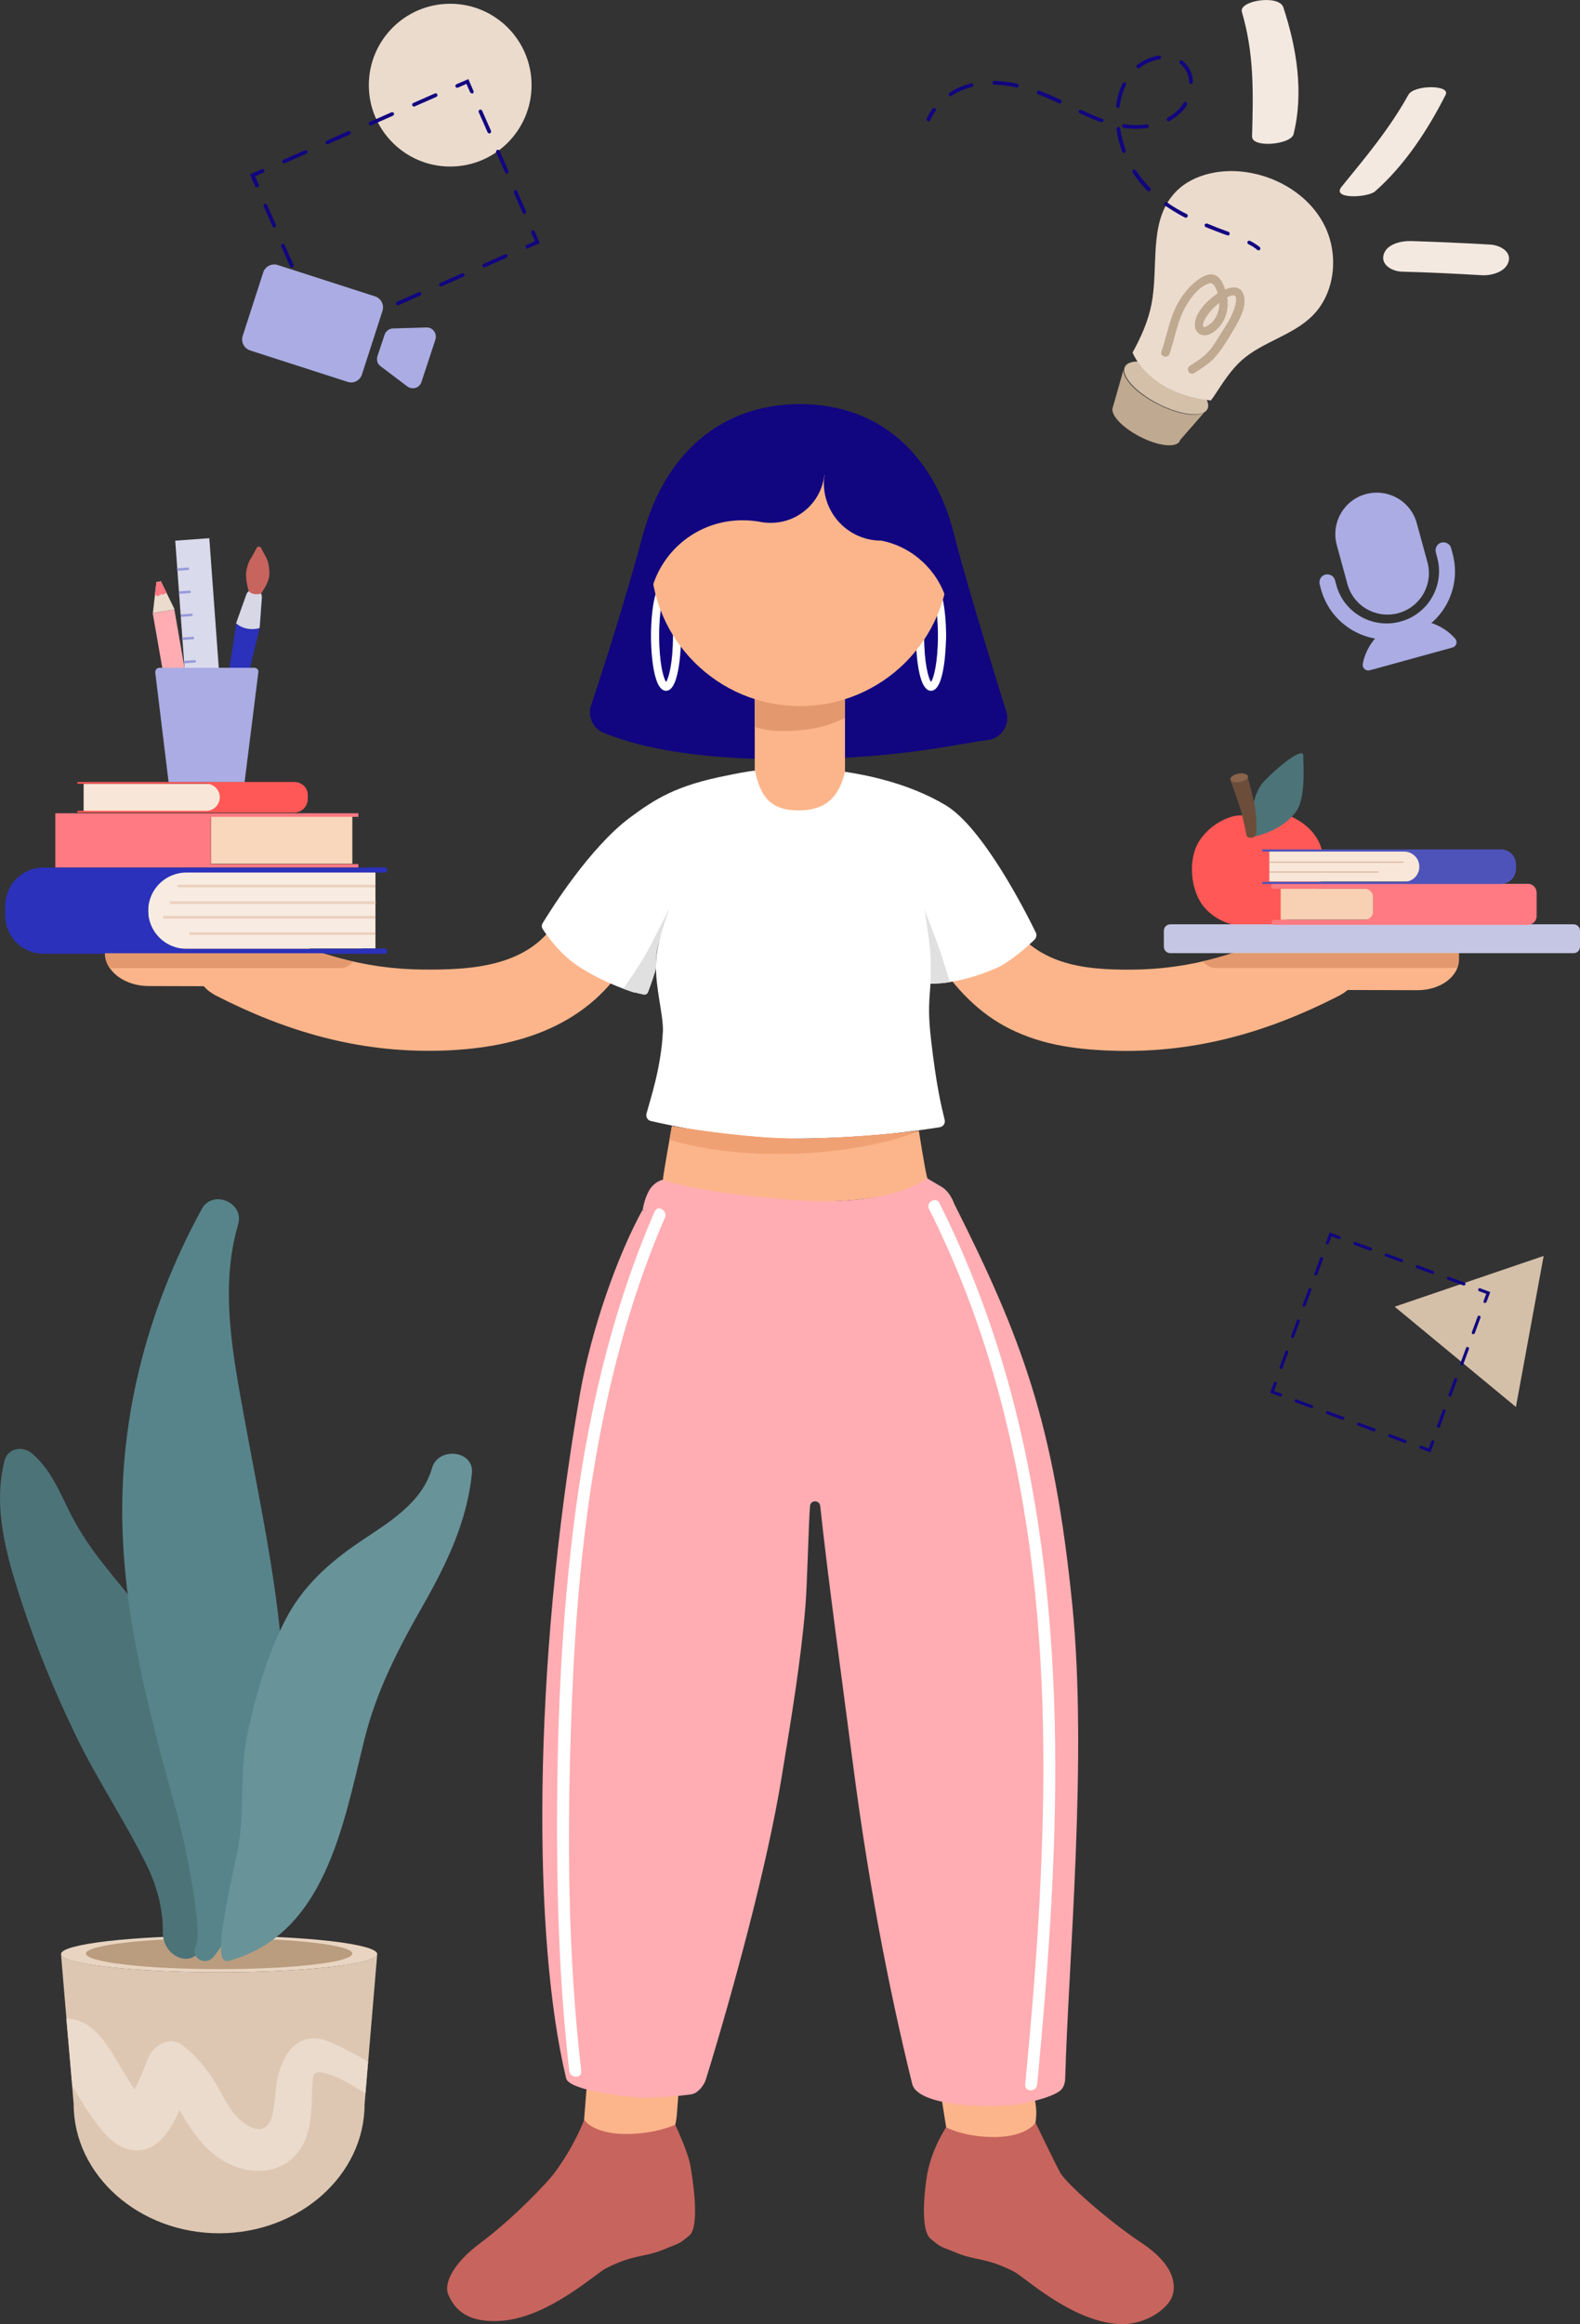 <?xml version="1.0" encoding="UTF-8" standalone="no"?>
<!-- Generator: Adobe Illustrator 24.1.0, SVG Export Plug-In . SVG Version: 6.00 Build 0)  -->

<svg
   xmlns:dc="http://purl.org/dc/elements/1.1/"
   xmlns:cc="http://creativecommons.org/ns#"
   xmlns:rdf="http://www.w3.org/1999/02/22-rdf-syntax-ns#"
   xmlns:svg="http://www.w3.org/2000/svg"
   xmlns="http://www.w3.org/2000/svg"
   xmlns:sodipodi="http://sodipodi.sourceforge.net/DTD/sodipodi-0.dtd"
   xmlns:inkscape="http://www.inkscape.org/namespaces/inkscape"
   version="1.1"
   id="Layer_1"
   x="0px"
   y="0px"
   viewBox="0 0 1600 2352.9"
   style="enable-background:new 0 0 1600 2352.9;"
   xml:space="preserve"
   sodipodi:docname="girl-with-objects-around-her-by-oblik-studio.svg"
   inkscape:export-filename="C:\Users\Jeremy\Documents\FrontEnd\DayStand\Standing-Timer\images\standing.png"
   inkscape:export-xdpi="48.963604"
   inkscape:export-ydpi="48.963604"
   inkscape:version="0.92.4 (5da689c313, 2019-01-14)"><rect x="0" y="0" width="1600" height="2352.9" fill="#333333" stroke="none"/><defs
   id="defs269" /><sodipodi:namedview
   pagecolor="#ffffff"
   bordercolor="#666666"
   borderopacity="1"
   objecttolerance="10"
   gridtolerance="10"
   guidetolerance="10"
   inkscape:pageopacity="0"
   inkscape:pageshadow="2"
   inkscape:window-width="1920"
   inkscape:window-height="1017"
   id="namedview267"
   showgrid="false"
   inkscape:zoom="0.20060352"
   inkscape:cx="-1910.242"
   inkscape:cy="1755.2735"
   inkscape:window-x="-8"
   inkscape:window-y="-8"
   inkscape:window-maximized="1"
   inkscape:current-layer="g264" />
<style
   type="text/css"
   id="style2">
	.st0{fill:#FCB58A;}
	.st1{fill:#DEC7B2;}
	.st2{fill:#E8D4C1;}
	.st3{fill:#BA9C7E;}
	.st4{fill:#EBDBCD;}
	.st5{fill:#4C7378;}
	.st6{fill:#57848A;}
	.st7{fill:#689399;}
	.st8{fill:#D4BFA9;}
	.st9{fill:#110580;}
	.st10{fill:#001D80;}
	.st11{fill:#FFFFFF;}
	.st12{fill:none;}
	.st13{fill:#E3996D;}
	.st14{fill:#FFADB2;}
	.st15{fill:#AAACE3;}
	.st16{fill:#DADAED;}
	.st17{fill:#989BD7;}
	.st18{fill:#FF7A82;}
	.st19{fill:#2B31BA;}
	.st20{fill:#F8D7BC;}
	.st21{fill:#F8ECE2;}
	.st22{fill:#EBD0BE;}
	.st23{fill:#F8E7D8;}
	.st24{fill:#FF5856;}
	.st25{fill:#D7D7E6;}
	.st26{fill:#C7645D;}
	.st27{fill:#6B4D3A;}
	.st28{fill:#8A634B;}
	.st29{fill:#C5C6E3;}
	.st30{fill:#F8D0B3;}
	.st31{fill:#4E53BA;}
	.st32{fill:#DEBCA7;}
	.st33{fill:#BFA990;}
	.st34{fill:#F3E9E1;}
	.st35{fill:#E0E0E0;}
	.st36{fill:#F0A173;}
</style>
<g
   id="g264">
	<path
   class="st0"
   d="M1435,1002.4l-70-0.2c-23.8-0.2-43.3-14.8-43.6-32.3v-6.1c-0.2-17.5,18.9-31.7,42.4-31.4l70,0.2   c23.8,0.2,43.3,14.8,43.6,32.3v6.1C1477.6,988.5,1458.6,1002.6,1435,1002.4z"
   id="path4" />
	<path
   class="st0"
   d="M220.1,998.4l-70-0.2c-23.8-0.2-43.3-14.8-43.6-32.3v-6.1c-0.2-17.5,18.9-31.7,42.4-31.4l70,0.2   c23.8,0.2,43.3,14.8,43.6,32.3v6.1C262.8,984.5,243.7,998.6,220.1,998.4z"
   id="path6" />
	<path
   class="st0"
   d="M599.8,2038.6c-2.7,35.7-5.4,71.4-8.3,107.1c-1.8,23.8,26,42.9,49.2,41.8c27.8-1.3,42.9-22.7,44.7-46.7   c2.7-35.7,5.4-71.4,8.3-107.1c1.8-23.8-26-42.9-49.2-41.8C616.6,1993.2,601.8,2014.5,599.8,2038.6L599.8,2038.6z"
   id="path8" />
	<path
   class="st0"
   d="M941.7,2049.8c5.6,35.2,11.2,70.7,16.8,106c3.8,23.6,35.2,35.7,57.5,29.2c26.7-7.9,36.4-31.9,32.6-55.7   c-5.6-35.2-11.2-70.7-16.8-106c-3.8-23.6-35.2-35.7-57.5-29.2C947.6,2002,937.9,2026,941.7,2049.8L941.7,2049.8z"
   id="path10" />
	<g
   id="g30">
		<g
   id="g22">
			<g
   id="g14">
				<path
   class="st1"
   d="M221.9,1996.6c-86.9,0-157.6-8.1-160.1-18l12.8,151.5c0,71.8,66.2,130.7,147.3,130.7l0,0      c81.1,0,147.3-58.8,147.3-130.7l12.8-151.8l0,0C380.2,1988.5,309.3,1996.6,221.9,1996.6z"
   id="path12" />
			</g>
			<path
   class="st2"
   d="M221.9,1996.6c-88.2,0-159.9-8.3-160.1-18.4v-0.2c0.7-10.1,72.1-18.4,160.1-18.4s159.4,8.3,160.1,18.4v0.2     C381.5,1988.3,310.1,1996.6,221.9,1996.6z"
   id="path16" />
			<path
   class="st3"
   d="M221.9,1993.4c-74.3,0-134.7-7-134.9-15.7v-0.2c0.7-8.5,60.8-15.5,134.9-15.5c74.3,0,134.5,7,134.9,15.5v0.2     C356.6,1986.5,296.2,1993.4,221.9,1993.4z"
   id="path18" />
			<path
   class="st4"
   d="M67.2,2043.5c10.3,0.2,20.4,4.3,29.2,12.8c16.4,15.9,26.7,40.4,40,59c4.9-10.1,9.4-20.4,13.2-31     c4.7-12.6,21.6-24.2,34.8-14.1c14.1,11,24.7,23.3,33.9,38.6c7.9,13.2,14.4,29,26.7,38.8c11.9,9.7,25.4,12.3,30.3-4.7     c4.3-15,2.7-31,7.6-46c4-12.6,10.3-25.4,23.1-31c15-6.5,29.6,1.6,43.1,8.3c8.1,4,15.9,8.3,23.6,13l-2.7,31.9     c-13.7-8.5-30.5-19.1-44.7-21.1c-9-1.3-8.3,4.7-9,13c-0.4,7.4-0.4,15-0.9,22.5c-0.9,15.3-3.1,30.5-12.1,43.1     c-19.3,27.2-55.5,25.8-80.8,8.5c-13.7-9.2-23.6-21.3-32.3-35.2c-2.9-4.5-5.6-9.2-8.5-13.9c-11,25.4-27.6,48.3-55.2,38.6     c-17.1-6.1-28.3-24.7-38.4-38.6c-3.1-4.3-9-14.8-14.8-24.2L67.2,2043.5z"
   id="path20" />
		</g>
		<path
   class="st5"
   d="M4.6,1478.6c3.4-13,18.6-15,27.6-7.4c17.1,14.4,26,34.1,35.5,53.7c9.9,20.7,22,39.5,36.1,57.3    c28.7,36.6,60.6,70.5,81.5,112.5c40.6,81.3,50.5,176.9,22.5,263.8c-0.9,2.7,4.5-11-4.3,13c-7.9,21.8-38.8,10.1-38.6-15.3    c0.2-24.9-6.3-48-17.3-70c-21.8-43.8-49.2-84.6-70.5-128.6c-21.6-44.5-40.4-90.3-55.7-137.2C6.6,1574.7-7.5,1526.4,4.6,1478.6z"
   id="path24" />
		<path
   class="st6"
   d="M204.4,1223.8c11-20,43.1-6.5,36.8,15.5c-18.9,64.2-5.4,132.2,6.3,196.5c11.9,65.6,25.8,130.7,33.9,196.9    c14.4,117.4,9.7,249.4-64.7,347.8c-8.1,10.6-24.9,1.8-18.2-10.8c7.4-13.9-11.2-105.5-19.5-134.7c-8.3-30.3-16.8-60.4-24.2-90.9    c-14.8-59.5-26.9-120.1-30.1-181.4C118,1443.4,147.4,1328,204.4,1223.8z"
   id="path26" />
		<path
   class="st7"
   d="M239.9,1876.9c8.8-40,2.2-82.4,10.8-122.1c8.3-39.1,19.8-78.6,37.9-114.3c17.3-33.9,43.8-57.9,74.8-79    c29.2-19.8,63.8-39.3,74.1-75.4c6.1-21.6,42.7-18.4,40.4,5.4c-4.9,48.5-25.4,91.2-49.2,133.1c-25.4,44.5-47.6,87.1-59.9,137.2    c-21.3,85.8-39.7,196.9-137.4,223.2C219.4,1988.1,221,1962.5,239.9,1876.9z"
   id="path28" />
	</g>
	<path
   class="st0"
   d="M219,1008c71.2,36.4,143.2,57.3,223.8,55.7c75.4-1.6,148.9-21.8,191.3-89.4c28.1-44.9-42.9-86.2-70.9-41.5   c-28.7,45.8-86,49.2-134.9,48.7c-60.6-0.4-114.3-17.1-167.7-44.5C213.6,913.1,171.8,984,219,1008L219,1008z"
   id="path32" />
	<path
   class="st0"
   d="M1314.4,937.1c-53.7,27.4-107.1,44-167.7,44.5c-51.6,0.4-98.3-5.4-127.5-52.5c-27.8-44.9-98.8-3.6-70.9,41.5   c18.2,29.4,42.9,55.2,73.9,70.7c34.8,17.5,71.4,21.6,109.8,22.5c80.6,1.6,152.7-19.3,223.8-55.7   C1402.9,984,1361.3,913.1,1314.4,937.1L1314.4,937.1z"
   id="path34" />
	<polygon
   class="st8"
   points="1563.2,1271.4 1535.1,1424.3 1412.3,1322.8  "
   id="polygon36" />
	<circle
   class="st4"
   cx="455.9"
   cy="86.2"
   r="82.4"
   id="circle38" />
	<g
   id="g56">
		<path
   class="st9"
   d="M534.2,251.6c-0.7,0-1.3-0.4-1.8-1.1c-0.4-0.9,0-2,0.9-2.5l8.5-3.8l-3.8-8.5c-0.4-0.9,0-2,0.9-2.5    c0.9-0.4,2,0,2.5,0.9l5.2,12.1l-12.1,5.2C534.7,251.6,534.4,251.6,534.2,251.6z"
   id="path40" />
		<path
   class="st9"
   d="M359.1,328.2c-0.7,0-1.3-0.4-1.8-1.1c-0.4-0.9,0-2,0.9-2.5l22-9.7c0.9-0.4,2,0,2.5,0.9c0.4,0.9,0,2-0.9,2.5    l-22,9.7C359.5,328.2,359.3,328.2,359.1,328.2z M402.9,309.1c-0.7,0-1.3-0.4-1.8-1.1c-0.4-0.9,0-2,0.9-2.5l22-9.7    c0.9-0.4,2,0,2.5,0.9c0.4,0.9,0,2-0.9,2.5l-22,9.7C403.3,309.1,403.1,309.1,402.9,309.1z M446.7,290c-0.7,0-1.3-0.4-1.8-1.1    c-0.4-0.9,0-2,0.9-2.5l22-9.7c0.9-0.4,2,0,2.5,0.9s0,2-0.9,2.5l-22,9.7C447.1,290,446.9,290,446.7,290z M490.4,270.7    c-0.7,0-1.3-0.4-1.8-1.1c-0.4-0.9,0-2,0.9-2.5l22-9.7c0.9-0.4,2,0,2.5,0.9c0.4,0.9,0,2-0.9,2.5l-22,9.7    C490.9,270.7,490.7,270.7,490.4,270.7z"
   id="path42" />
		<path
   class="st9"
   d="M325.9,343l-5.2-12.1c-0.4-0.9,0-2,0.9-2.5c0.9-0.4,2,0,2.5,0.9l3.8,8.5l8.5-3.8c0.9-0.4,2,0,2.5,0.9    c0.4,0.9,0,2-0.9,2.5L325.9,343z"
   id="path44" />
		<path
   class="st9"
   d="M313.5,311.8c-0.7,0-1.3-0.4-1.8-1.1l-9-20.4c-0.4-0.9,0-2,0.9-2.5c0.9-0.4,2,0,2.5,0.9l9,20.4    c0.4,0.9,0,2-0.9,2.5C314,311.6,313.7,311.8,313.5,311.8z M295.6,270.9c-0.7,0-1.3-0.4-1.8-1.1l-9-20.4c-0.4-0.9,0-2,0.9-2.5    c0.9-0.4,2,0,2.5,0.9l9,20.4c0.4,0.9,0,2-0.9,2.5C296.2,270.9,295.8,270.9,295.6,270.9z M277.8,230.3c-0.7,0-1.3-0.4-1.8-1.1    l-9-20.4c-0.4-0.9,0-2,0.9-2.5c0.9-0.4,2,0,2.5,0.9l9,20.4c0.4,0.9,0,2-0.9,2.5C278.3,230.3,278,230.3,277.8,230.3z"
   id="path46" />
		<path
   class="st9"
   d="M260.1,189.7c-0.7,0-1.3-0.4-1.8-1.1l-5.2-12.1l12.1-5.2c0.9-0.4,2,0,2.5,0.9c0.4,0.9,0,2-0.9,2.5l-8.5,3.8    l3.8,8.5c0.4,0.9,0,2-0.9,2.5C260.5,189.7,260.3,189.7,260.1,189.7z"
   id="path48" />
		<path
   class="st9"
   d="M287.7,165.4c-0.7,0-1.3-0.4-1.8-1.1c-0.4-0.9,0-2,0.9-2.5l22-9.7c0.9-0.4,2,0,2.5,0.9s0,2-0.9,2.5l-22,9.7    C288.4,165.2,287.9,165.4,287.7,165.4z M331.5,146.1c-0.7,0-1.3-0.4-1.8-1.1c-0.4-0.9,0-2,0.9-2.5l22-9.7c0.9-0.4,2,0,2.5,0.9    c0.4,0.9,0,2-0.9,2.5l-22,9.7C332.2,146.1,331.7,146.1,331.5,146.1z M375.3,127c-0.7,0-1.3-0.4-1.8-1.1c-0.4-0.9,0-2,0.9-2.5    l22-9.7c0.9-0.4,2,0,2.5,0.9c0.4,0.9,0,2-0.9,2.5l-22,9.7C375.9,127,375.7,127,375.3,127z M419.3,107.9c-0.7,0-1.3-0.4-1.8-1.1    c-0.4-0.9,0-2,0.9-2.5l22-9.7c0.9-0.4,2,0,2.5,0.9c0.4,0.9,0,2-0.9,2.5l-22,9.7C419.7,107.7,419.5,107.9,419.3,107.9z"
   id="path50" />
		<path
   class="st9"
   d="M477.9,94.5c-0.7,0-1.3-0.4-1.8-1.1l-3.8-8.5l-8.5,3.8c-0.9,0.4-2,0-2.5-0.9s0-2,0.9-2.5l12.1-5.2l5.2,12.1    c0.4,0.9,0,2-0.9,2.5C478.3,94.5,478.1,94.5,477.9,94.5z"
   id="path52" />
		<path
   class="st9"
   d="M531.1,216.6c-0.7,0-1.3-0.4-1.8-1.1l-9-20.4c-0.4-0.9,0-2,0.9-2.5c0.9-0.4,2,0,2.5,0.9l9,20.4    c0.4,0.9,0,2-0.9,2.5C531.7,216.4,531.3,216.6,531.1,216.6z M513.3,175.8c-0.7,0-1.3-0.4-1.8-1.1l-9-20.4c-0.4-0.9,0-2,0.9-2.5    c0.9-0.4,2,0,2.5,0.9l9,20.4c0.4,0.9,0,2-0.9,2.5C513.8,175.8,513.6,175.8,513.3,175.8z M495.6,135.1c-0.7,0-1.3-0.4-1.8-1.1    l-9-20.4c-0.4-0.9,0-2,0.9-2.5c0.9-0.4,2,0,2.5,0.9l9,20.4c0.4,0.9,0,2-0.9,2.5C496,135.1,495.8,135.1,495.6,135.1z"
   id="path54" />
	</g>
	<g
   id="g74">
		<path
   class="st9"
   d="M1448.5,1470.3l-10.1-3.8c-0.9-0.2-1.1-1.1-0.9-2c0.2-0.9,1.1-1.3,2-0.9l7.2,2.7l2.7-7.2    c0.2-0.9,1.1-1.1,2-0.9c0.9,0.2,1.1,1.1,0.9,2L1448.5,1470.3z"
   id="path58" />
		<path
   class="st9"
   d="M1422.9,1460.7c-0.2,0-0.4,0-0.4,0l-15.7-5.8c-0.9-0.2-1.1-1.1-0.9-2c0.2-0.9,1.1-1.3,2-0.9l15.7,5.8    c0.9,0.2,1.1,1.1,0.9,2C1424.2,1460.4,1423.5,1460.7,1422.9,1460.7z M1391.4,1449c-0.2,0-0.4,0-0.4,0l-15.7-5.8    c-0.9-0.2-1.1-1.1-0.9-2c0.2-0.9,1.1-1.1,2-0.9l15.7,5.8c0.9,0.2,1.1,1.1,0.9,2C1392.5,1448.5,1392.1,1449,1391.4,1449z     M1359.8,1437.3c-0.2,0-0.4,0-0.4,0l-15.7-5.8c-0.9-0.2-1.1-1.1-0.9-2c0.2-0.9,1.1-1.3,2-0.9l15.7,5.8c0.9,0.2,1.1,1.1,0.9,2    C1361.1,1436.9,1360.4,1437.3,1359.8,1437.3z M1328.1,1425.4c-0.2,0-0.4,0-0.4,0l-15.7-5.8c-0.9-0.2-1.1-1.1-0.9-2    c0.2-0.9,1.1-1.3,2-0.9l15.7,5.8c0.9,0.2,1.1,1.1,0.9,2C1329.5,1425,1328.8,1425.4,1328.1,1425.4z"
   id="path60" />
		<path
   class="st9"
   d="M1296.7,1413.7c-0.2,0-0.4,0-0.4,0l-10.1-3.8l3.8-10.1c0.2-0.9,1.1-1.3,2-0.9c0.9,0.2,1.1,1.1,0.9,2l-2.7,7.2    l7.2,2.7c0.9,0.2,1.1,1.1,0.9,2C1297.8,1413.3,1297.4,1413.7,1296.7,1413.7z"
   id="path62" />
		<path
   class="st9"
   d="M1297.1,1385.9c-0.2,0-0.4,0-0.4,0c-0.9-0.2-1.1-1.1-0.9-2l5.8-15.7c0.2-0.9,1.1-1.3,2-0.9    c0.9,0.2,1.1,1.1,0.9,2l-5.8,15.7C1298.2,1385.4,1297.6,1385.9,1297.1,1385.9z M1308.8,1354.5c-0.2,0-0.4,0-0.4,0    c-0.9-0.2-1.1-1.1-0.9-2l5.8-15.7c0.2-0.9,1.1-1.3,2-0.9c0.9,0.2,1.1,1.1,0.9,2l-5.8,15.7    C1310.1,1354,1309.5,1354.5,1308.8,1354.5z M1320.5,1322.8c-0.2,0-0.4,0-0.4,0c-0.9-0.2-1.1-1.1-0.9-2l5.8-15.7    c0.2-0.9,1.1-1.3,2-0.9c0.9,0.2,1.1,1.1,0.9,2l-5.8,15.7C1321.8,1322.4,1321.1,1322.8,1320.5,1322.8z M1332.4,1291.2    c-0.2,0-0.4,0-0.4,0c-0.9-0.2-1.1-1.1-0.9-2l5.8-15.7c0.2-0.9,1.1-1.3,2-0.9c0.9,0.2,1.1,1.1,0.9,2l-5.8,15.7    C1333.5,1290.9,1333,1291.2,1332.4,1291.2z"
   id="path64" />
		<path
   class="st9"
   d="M1344.1,1259.7c-0.2,0-0.4,0-0.4,0c-0.9-0.2-1.1-1.1-0.9-2l3.8-10.1l10.1,3.8c0.9,0.2,1.1,1.1,0.9,2    c-0.2,0.9-1.1,1.1-2,0.9l-7.2-2.7l-2.7,7.2C1345.4,1259.3,1344.7,1259.7,1344.1,1259.7z"
   id="path66" />
		<path
   class="st9"
   d="M1482.4,1301.3c-0.2,0-0.4,0-0.4,0l-15.7-5.8c-0.9-0.2-1.1-1.1-0.9-2c0.2-0.9,1.1-1.3,2-0.9l15.7,5.8    c0.9,0.2,1.1,1.1,0.9,2C1483.7,1300.8,1483,1301.3,1482.4,1301.3z M1450.7,1289.6c-0.2,0-0.4,0-0.4,0l-15.7-5.8    c-0.9-0.2-1.1-1.1-0.9-2c0.2-0.9,1.1-1.1,2-0.9l15.7,5.8c0.9,0.2,1.1,1.1,0.9,2C1452,1289.1,1451.4,1289.6,1450.7,1289.6z     M1419.3,1277.7c-0.2,0-0.4,0-0.4,0l-15.7-5.8c-0.9-0.2-1.1-1.1-0.9-2c0.2-0.9,1.1-1.3,2-0.9l15.7,5.8c0.9,0.2,1.1,1.1,0.9,2    C1420.4,1277.2,1419.9,1277.7,1419.3,1277.7z M1387.6,1266c-0.2,0-0.4,0-0.4,0l-15.7-5.8c-0.9-0.2-1.1-1.1-0.9-2    c0.2-0.9,1.1-1.3,2-0.9l15.7,5.8c0.9,0.2,1.1,1.1,0.9,2C1389,1265.6,1388.3,1266,1387.6,1266z"
   id="path68" />
		<path
   class="st9"
   d="M1503.7,1319c-0.2,0-0.4,0-0.4,0c-0.9-0.2-1.1-1.1-0.9-2l2.7-7.2l-7.2-2.7c-0.9-0.2-1.1-1.1-0.9-2    c0.2-0.9,1.1-1.3,2-0.9l10.1,3.8l-3.8,10.1C1504.8,1318.8,1504.4,1319,1503.7,1319z"
   id="path70" />
		<path
   class="st9"
   d="M1456.5,1445.4c-0.2,0-0.4,0-0.4,0c-0.9-0.2-1.1-1.1-0.9-2l5.8-15.7c0.2-0.9,1.1-1.3,2-0.9    c0.9,0.2,1.1,1.1,0.9,2l-5.8,15.7C1457.9,1444.9,1457.2,1445.4,1456.5,1445.4z M1468.2,1413.7c-0.2,0-0.4,0-0.4,0    c-0.9-0.2-1.1-1.1-0.9-2l5.8-15.7c0.2-0.9,1.1-1.3,2-0.9c0.9,0.2,1.1,1.1,0.9,2l-5.8,15.7    C1469.6,1413.5,1468.9,1413.7,1468.2,1413.7z M1480.1,1382.3c-0.2,0-0.4,0-0.4,0c-0.9-0.2-1.1-1.1-0.9-2l5.8-15.7    c0.2-0.9,1.1-1.3,2-0.9c0.9,0.2,1.1,1.1,0.9,2l-5.8,15.7C1481.2,1381.9,1480.8,1382.3,1480.1,1382.3z M1491.8,1350.6    c-0.2,0-0.4,0-0.4,0c-0.9-0.2-1.1-1.1-0.9-2l5.8-15.7c0.2-0.9,1.1-1.3,2-0.9c0.9,0.2,1.1,1.1,0.9,2l-5.8,15.7    C1493.1,1350.2,1492.5,1350.6,1491.8,1350.6z"
   id="path72" />
	</g>
	<path
   class="st9"
   d="M1019.2,720.9c0,0-39.7-126.4-53-179.8c-20.7-82.4-76.8-132-156-132c-80.4,0-137,50.5-159.2,132.5   c-22.7,84.4-52.5,172.7-52.5,172.7c-3.6,11.2,2,23.1,12.8,27.6c25.6,10.1,79,28.1,198.7,26.7c106.9-1.3,162.1-16.4,189.9-19.3   C1013.8,747.6,1022.8,734.1,1019.2,720.9z"
   id="path76" />
	<path
   class="st0"
   d="M855.7,680.9h-91.4v155.6c0,13,10.6,23.6,23.6,23.6h44.2c13,0,23.6-10.6,23.6-23.6V680.9z"
   id="path78" />
	<path
   class="st10"
   d="M748.4,464.5L748.4,464.5L748.4,464.5z"
   id="path80" />
	
	<path
   class="st11"
   d="M674.5,699.3c-14.8,0-15.3-49.8-15.3-55.5s0.4-55.5,15.3-55.5c14.8,0,15.3,49.8,15.3,55.5   C689.6,649.5,689.1,699.3,674.5,699.3z M674.5,596.9c-2.7,3.6-7,19.5-7,46.7c0,27.2,4.3,43.1,7,46.7c2.7-3.6,7-19.5,7-46.7   C681.5,616.5,677.2,600.8,674.5,596.9z"
   id="path84" />
	<path
   class="st11"
   d="M942.8,699.3c-14.8,0-15.3-49.8-15.3-55.5s0.4-55.5,15.3-55.5c14.8,0,15.3,49.8,15.3,55.5   C957.9,649.5,957.4,699.3,942.8,699.3z M942.8,596.9c-2.7,3.6-7,19.5-7,46.7c0,27.2,4.3,43.1,7,46.7c2.7-3.6,7-19.5,7-46.7   C949.8,616.5,945.5,600.8,942.8,596.9z"
   id="path86" />
	<circle
   class="st0"
   cx="810.1"
   cy="563.7"
   r="151.1"
   id="circle88" />
	<path
   class="st9"
   d="M655.9,574.7c0.2,2.5,0.4,4.9,0.7,7.2c0,0.2,0,0.7,0,0.9c0.2,2.7,0.7,5.2,1.1,7.9v0.2c0.4,2.7,1.1,5.4,1.6,8.3   c10.1-41.8,47.6-72.5,92.5-72.5c5.6,0,11,0.4,16.4,1.3c4,0.9,8.1,1.3,12.3,1.3c28.1,0,51.4-21.3,54.3-48.7c0,0,0.2,0,0.2-0.2   c-0.4,2.9-0.7,5.8-0.7,8.8c0,32.1,26,58.1,58.1,58.1h0.2c31.4,6.3,56.6,29.6,65.8,59.9l0,0c2-6.7,3.4-13.7,4.5-20.7   c0-0.2,0-0.4,0-0.9c0.4-2.9,0.7-5.8,0.9-9c0-0.7,0.2-1.6,0.2-2.2c0.2-3.4,0.4-6.7,0.4-10.1c0-2.9,0-5.6-0.2-8.3   c0-0.9-0.2-1.6-0.2-2.5c-0.2-2-0.2-4-0.4-5.8c0-0.9-0.2-1.8-0.4-2.7c-0.2-1.8-0.4-3.8-0.7-5.6c-0.2-0.9-0.2-1.8-0.4-2.7   c-0.4-1.8-0.7-3.8-1.1-5.6c-0.2-0.9-0.4-1.6-0.4-2.5c-0.4-2-0.9-3.8-1.6-5.8c-0.2-0.7-0.4-1.3-0.7-2c-0.7-2-1.3-4-2-6.1   c-0.2-0.4-0.4-1.1-0.4-1.6c-0.7-2.2-1.6-4.5-2.5-6.5c-0.2-0.2-0.2-0.7-0.4-0.9c-0.9-2.5-2-4.9-3.1-7.4l0,0   c-13.2-28.3-35-52.1-62-67.8l0,0c-8.5-4.9-17.5-9.2-26.9-12.3c-0.2,0-0.7-0.2-0.9-0.2c-2.7-0.9-5.4-1.8-8.3-2.5   c-0.4-0.2-0.9-0.2-1.3-0.4c-6.1-1.6-12.3-2.9-18.6-3.8c-0.9-0.2-1.6-0.2-2.5-0.2c-2.5-0.2-4.7-0.4-7.2-0.7c-0.9,0-1.8-0.2-2.7-0.2   c-3.1-0.2-6.3-0.2-9.7-0.2c-85.3,0-154.5,69.2-154.5,154.5c0,2.9,0,5.6,0.2,8.5C655.9,573.8,655.9,574.3,655.9,574.7z"
   id="path90" />
	<path
   class="st11"
   d="M957.4,815c-38.4-22.9-82.4-30.8-101.7-33.7c-6.1,25.1-18.9,39.1-47.1,39.1c-28.7,0-38.6-14.4-44-40.2   c-5.8,0.2-23.6,3.8-27.6,4.7c-52.1,10.1-73.2,23.6-99.5,43.1c-40.2,30.1-79.5,92.5-88,106.6c-1.1,1.8-1.1,4,0,5.8   c4.7,7.2,17.7,25.8,36.4,37.9c26,17.3,57,26.7,57,26.7s12.6-22.9,16.2-31.7c4.9-11.5,18-50.1,18-50.1s-11.9,25.8-12.8,52.5   c-0.7,24.5,7.6,52.1,7,68.3c-1.8,37-12.8,68.9-16.6,83.3c-0.9,3.4,1.1,7,4.7,7.6c20,4.5,79.7,18,140.3,17.7   c78.8,0,132.9-8.5,152-11.5c3.6-0.7,5.8-4,4.9-7.6c-3.1-12.6-8.5-34.1-13.9-82.2c-4.3-37.7,0.2-44.9,0-71.4   c0-19.5-8.1-58.6-8.1-58.6l7.6,74.5c0,0,27.6,1.3,67.1-15.9c13.7-6.1,31-21.6,38.2-28.5c2-2,2.7-5.2,1.3-7.6   C1038.9,923.4,995.2,837.4,957.4,815z"
   id="path92" />
	<path
   class="st12"
   d="M764.6,707.6v-26.7H856v26.7c58.1-18.4,101.3-71.2,105.3-134.5c-4.9-79-70.5-141.7-150.9-141.7   c-80.2,0-145.9,62.6-150.9,141.7C663.3,636.5,706.2,689.2,764.6,707.6z"
   id="path94" />
	<path
   class="st13"
   d="M810.1,714.8c-15.9,0-31.2-2.5-45.6-7v28.3c14.4,4.5,30.1,4.7,46.3,3.1c21.3-2,30.5-6.1,44.9-12.3v-19.1   C841.4,712.3,826.1,714.8,810.1,714.8z"
   id="path96" />
	<path
   class="st0"
   d="M680.4,1140.1c0,0,74.5,12.6,126.6,12.6c55.2,0,123.5-7.9,123.5-7.9s6.1,39.3,8.5,47.8   c2.5,8.5-45.1,25.6-130,23.8c-111.1-2-137.6-18-137.6-22.5C671.2,1190.8,680.4,1140.1,680.4,1140.1z"
   id="path98" />
	<g
   id="g102">
		<path
   class="st14"
   d="M966.2,1218.4c68.9,137,101.3,222.9,119.7,406.6c15.5,154.5-4,360.8-7.2,478.7c0,3.6-0.9,7.2-2.9,10.3    c-5.6,9-41.5,16.4-51.4,17.1c-49.8,3.4-96.1-3.8-100.6-21.3c-25.6-103.7-45.6-213.1-59.7-321.5c-11.7-89.8-25.6-189.9-33.5-263.8    c-0.7-6.1-9.7-6.3-10.3,0c-1.3,12.3-2.9,81.3-4.7,101.7c-4.9,57.9-14.6,115-24,172.4c-14.8,91.2-50.1,219.8-76.8,306.5    c-1.8,5.8-7.9,13.9-14.6,15c-11.9,1.8-40.4,4.3-55.5,3.1c-22.2-1.8-68.9-8.3-71.4-19.3c-33.7-140.3-34.8-410.9,13.9-692.2    c11.7-66.9,38.6-141.7,63.3-186.6c0,0,79.7,15.7,152.9,15.5C891.6,1240.2,966.2,1218.4,966.2,1218.4z"
   id="path100" />
	</g>
	<g
   id="g108">
		<path
   class="st15"
   d="M352.1,386.6l-99-31.9c-5.8-2-9.2-8.3-7.4-14.4l20.9-64.7c2-5.8,8.3-9.2,14.4-7.4l99,31.9    c5.8,2,9.2,8.3,7.4,14.4l-20.9,64.7C364.5,385.2,358,388.6,352.1,386.6z"
   id="path104" />
		<path
   class="st15"
   d="M398.2,332.5c-4,0-7.6,2.7-8.8,6.5l-3.6,10.8l-3.6,10.8c-1.1,3.8,0,8.1,3.4,10.3l26.7,20.2    c5.2,4,12.8,1.6,14.6-4.7l7-21.3l7-21.3c2-6.3-2.7-12.6-9.2-12.3L398.2,332.5z"
   id="path106" />
	</g>
	<path
   class="st14"
   d="M671.2,1194.2c0,0-8.8,2-13.9,11s-6.5,19.8-6.5,19.8s57.7,17.1,166.8,20c105.7,2.7,148.6-26.5,148.6-26.5   s-3.8-11.9-12.8-17.1c-9-5.2-14.8-8.8-14.8-8.8s-33,29.4-133.8,22.2C704.2,1207.4,671.2,1194.2,671.2,1194.2z"
   id="path110" />
	<g
   id="g176">
		<g
   id="g128">
			
				<rect
   x="185.1"
   y="546"
   transform="matrix(0.997 -7.277586e-02 7.277586e-02 0.997 -46.818 16.454)"
   class="st16"
   width="34.6"
   height="209.5"
   id="rect112" />
			
				<rect
   x="179.5"
   y="575.1"
   transform="matrix(0.997 -7.277586e-02 7.277586e-02 0.997 -41.455 15.023)"
   class="st17"
   width="11.9"
   height="2.5"
   id="rect114" />
			
				<rect
   x="181.3"
   y="598.5"
   transform="matrix(0.997 -7.277586e-02 7.277586e-02 0.997 -43.149 15.216)"
   class="st17"
   width="11.9"
   height="2.5"
   id="rect116" />
			
				<rect
   x="183.1"
   y="621.8"
   transform="matrix(0.997 -7.277586e-02 7.277586e-02 0.997 -44.844 15.408)"
   class="st17"
   width="11.9"
   height="2.5"
   id="rect118" />
			
				<rect
   x="184.6"
   y="645.2"
   transform="matrix(0.997 -7.277586e-02 7.277586e-02 0.997 -46.539 15.585)"
   class="st17"
   width="11.9"
   height="2.5"
   id="rect120" />
			
				<rect
   x="186.4"
   y="668.8"
   transform="matrix(0.997 -7.277586e-02 7.277586e-02 0.997 -48.249 15.778)"
   class="st17"
   width="11.9"
   height="2.5"
   id="rect122" />
			
				<rect
   x="188"
   y="692.1"
   transform="matrix(0.997 -7.277586e-02 7.277586e-02 0.997 -49.944 15.954)"
   class="st17"
   width="11.9"
   height="2.5"
   id="rect124" />
			
				<rect
   x="189.8"
   y="715.5"
   transform="matrix(0.997 -7.277586e-02 7.277586e-02 0.997 -51.639 16.147)"
   class="st17"
   width="11.9"
   height="2.5"
   id="rect126" />
		</g>
		<g
   id="g136">
			
				<rect
   x="169.2"
   y="617.6"
   transform="matrix(0.985 -0.172 0.172 0.985 -118.215 41.581)"
   class="st14"
   width="22.2"
   height="167.5"
   id="rect130" />
			<polygon
   class="st4"
   points="176.8,616.9 154.8,620.7 158.4,589.3 162.9,588.4    "
   id="polygon132" />
			<polygon
   class="st18"
   points="159.7,603.7 162.9,601.7 165.3,601.9 168.7,600.3 162.9,588.4 158.4,589.3 156.8,601.9    "
   id="polygon134" />
		</g>
		<path
   class="st19"
   d="M227.8,751.2L227.8,751.2c-3.8-0.7-6.3-4.3-5.8-8.1L239,632.9c0.2-0.9,0.4-1.8,0.7-2.7l9.9-27.8    c1.3-3.1,4.7-5.2,8.1-4.5l1.6,0.2c3.4,0.7,5.8,3.8,5.8,7.2l-2.2,29.4c0,0.9-0.2,1.8-0.4,2.9l-26.3,108.2    C235.2,749.6,231.6,752.1,227.8,751.2z"
   id="path138" />
		<g
   id="g168">
			<g
   id="g144">
				<rect
   x="213.8"
   y="826.6"
   class="st20"
   width="143"
   height="47.8"
   id="rect140" />
				<polygon
   class="st18"
   points="362.9,823.3 362.9,826.9 213.6,826.9 213.6,874.7 362.9,874.7 362.9,878.3 56,878.3 56,823.3           "
   id="polygon142" />
			</g>
			<g
   id="g158">
				<path
   class="st21"
   d="M168.9,960.2h211.3V883H168.9c-10.6,0-18.9,8.5-18.9,18.9v39.3C149.8,951.7,158.4,960.2,168.9,960.2z"
   id="path146" />
				<path
   class="st19"
   d="M43.9,878.3h345.8c1.3,0,2.5,1.1,2.5,2.5l0,0c0,1.3-1.1,2.5-2.5,2.5h-42.4l0,0H188.7      c-21.3,0-38.6,17.3-38.6,38.6l0,0c0,21.3,17.3,38.6,38.6,38.6h195.8l0,0h5.2c1.3,0,2.5,1.1,2.5,2.5l0,0c0,1.3-1.1,2.5-2.5,2.5      H43.9c-21.3,0-38.6-17.3-38.6-38.6v-9.7C5.3,895.6,22.5,878.3,43.9,878.3z"
   id="path148" />
				<rect
   x="179.7"
   y="895.6"
   class="st22"
   width="200.5"
   height="2.7"
   id="rect150" />
				<rect
   x="165.3"
   y="927.2"
   class="st22"
   width="214.9"
   height="2.7"
   id="rect152" />
				<rect
   x="191.6"
   y="943.8"
   class="st22"
   width="188.6"
   height="2.7"
   id="rect154" />
				<rect
   x="171.8"
   y="912.4"
   class="st22"
   width="208.6"
   height="2.7"
   id="rect156" />
			</g>
			<g
   id="g166">
				<g
   id="g164">
					<path
   class="st23"
   d="M216.3,821.2H84.7v-27.6h131.6c3.8,0,6.7,2.9,6.7,6.7v13.9C223,818.1,220.1,821.2,216.3,821.2z"
   id="path160" />
					<path
   class="st24"
   d="M298,791.6H79.1c-0.4,0-0.9,0.4-0.9,0.9l0,0c0,0.4,0.4,0.9,0.9,0.9h129.8c7.6,0,13.7,6.3,13.7,13.7l0,0       c0,7.6-6.3,13.7-13.7,13.7H79.1c-0.4,0-0.9,0.4-0.9,0.9l0,0c0,0.4,0.4,0.9,0.9,0.9H298c7.6,0,13.7-6.3,13.7-13.7v-4       C311.9,797.7,305.7,791.6,298,791.6z"
   id="path162" />
				</g>
			</g>
		</g>
		<path
   class="st15"
   d="M161.5,676h96.1c2.5,0,4.5,2.2,4,4.7l-13.9,110.9h-77l-13.5-110.9C157,678.2,159,676,161.5,676z"
   id="path170" />
		<path
   class="st25"
   d="M259.4,597.4l-1.6-0.2c-3.6-0.7-7,1.1-8.3,4.5l-10.1,28.3c-0.2,0.4-0.2,0.7-0.2,1.1    c3.1,2.7,7.2,4.7,11.9,5.4c4.3,0.7,8.3,0.4,11.7-0.7c0-0.4,0.2-0.7,0.2-1.1l2.2-29.9C265.5,601.2,263,598.3,259.4,597.4z"
   id="path172" />
		<path
   class="st26"
   d="M259.9,554.7c0.9-1.8,3.6-1.8,4.5,0c1.6,3.1,3.6,7,5.2,9.7c2.7,4.7,4,15.7,2.7,20.9    c-1.6,6.3-6.1,12.8-7.4,14.8c-0.2,0.4-0.7,0.7-1.1,0.9c-1.3,0.4-3.8,0.9-7.2,0.2c-4.7-1.1-5.2-4.3-5.2-4.3s-2.7-10.3-2.2-16.6    c0.4-6.3,3.8-14.4,5.4-15.7C255.1,563.5,257.8,558.6,259.9,554.7z"
   id="path174" />
	</g>
	<path
   class="st26"
   d="M631.9,2160.3c31.4,0.4,51.9-9.4,51.9-9.4s12.8,27.2,15.3,41.3c2.5,14.1,9.9,62-1.1,70.9   c-11.9,9.9-9.7,7.2-24.9,13.7c-21.3,9-30.5,4.7-59.5,19.5c-10.8,5.6-57.5,48.9-104.6,53c-39.7,3.4-50.3-15.7-55-26.3   s3.8-31,31.9-51.9c34.1-25.4,68.3-61.7,75.2-70.9c21.1-28.3,30.5-54.3,30.5-54.3S599.6,2159.6,631.9,2160.3z"
   id="path178" />
	<path
   class="st26"
   d="M1008.4,2163.4c-31.4,0.4-50.3-9.9-50.3-9.9s-14.1,20.7-19.1,47.1c-2.5,14.1-7.6,56.6,3.4,65.8   c11.9,9.9,9.7,7.2,24.9,13.7c21.3,9,30.5,4.7,59.5,19.5c10.8,5.6,57.3,49.4,104.6,53c28.7,2.2,50.3-15.7,55-26.3   c4.7-10.6,5.2-32.1-30.3-55.7c-35.5-23.6-77.2-61.1-82.6-71.4c-8.3-15.7-24.9-50.5-24.9-50.5S1040.7,2162.7,1008.4,2163.4z"
   id="path180" />
	<g
   id="g188">
		<path
   class="st15"
   d="M1416.1,620.7L1416.1,620.7c-22.5,6.1-45.6-7.2-51.6-29.4l-10.8-39.5c-6.1-22.5,7.2-45.6,29.4-51.6l0,0    c22.5-6.1,45.6,7.2,51.6,29.4l10.8,39.5C1451.6,591.3,1438.6,614.5,1416.1,620.7z"
   id="path182" />
		<path
   class="st15"
   d="M1422.6,645c-36.8,10.1-74.8-11.7-84.9-48.5l-1.3-4.9c-1.1-4.3,1.3-8.8,5.6-9.9c4.3-1.1,8.8,1.3,9.9,5.6    l1.3,4.9c7.6,28.1,36.8,44.9,65.1,37c28.1-7.6,44.9-36.8,37-65.1l-1.3-4.9c-1.1-4.3,1.3-8.8,5.6-9.9c4.3-1.1,8.8,1.3,9.9,5.6    l1.3,4.9C1481.2,596.9,1459.5,634.9,1422.6,645z"
   id="path184" />
		<path
   class="st15"
   d="M1470.9,655.5c4-1.1,5.4-5.8,2.7-9c-13.2-15-34.4-22.2-54.8-16.6c-20.7,5.6-35,22.5-38.8,42.2    c-0.7,4,2.9,7.4,7,6.5L1470.9,655.5z"
   id="path186" />
	</g>
	<g
   id="g198">
		<path
   class="st24"
   d="M1212,855.8c8.1-17.1,30.3-31.7,47.1-30.3c16.8,1.3,11.5,1.8,16.8,1.3c5.4-0.4,13.7-6.1,24.9-2.7    c12.6,3.8,39.1,17.7,39.5,48.7c0.4,26.5-18.9,56.8-53.9,63.8s-58.6-6.1-69.2-21.1C1205.3,898.2,1204.2,872.2,1212,855.8z"
   id="path190" />
		<path
   class="st5"
   d="M1266.6,847.5c0,0-2.7-39.7,13.5-56.6c18-18.6,41.5-36.1,39.7-24.7c-0.4,2.7,3.4,41.1-7.4,55.5    C1296,843.7,1266.6,847.5,1266.6,847.5z"
   id="path192" />
		<path
   class="st27"
   d="M1262.3,845.9c0,0-3.1-17.1-6.1-26.7c-6.3-19.8-10.3-29.2-10.3-29.2l17.5-3.8c0,0,6.5,23.3,7.6,32.3    c2.2,15.9,0.9,26.5,0.9,26.5s-2.2,3.6-5.4,3.1C1263,848.2,1262.3,845.9,1262.3,845.9z"
   id="path194" />
		
			<ellipse
   transform="matrix(0.985 -0.172 0.172 0.985 -116.59 226.858)"
   class="st28"
   cx="1254.7"
   cy="788.2"
   rx="9"
   ry="4.3"
   id="ellipse196" />
	</g>
	<path
   class="st29"
   d="M1593.7,964.9h-408.6c-3.6,0-6.5-2.9-6.5-6.5v-16.2c0-3.6,2.9-6.5,6.5-6.5h408.4c3.6,0,6.5,2.9,6.5,6.5v16.2   C1600,962,1597.1,964.9,1593.7,964.9z"
   id="path200" />
	<g
   id="g214">
		<path
   class="st30"
   d="M1386.3,931h-89.4v-31.4h89.4c2.5,0,4.3,2,4.3,4.3v22.7C1390.8,929,1388.7,931,1386.3,931z"
   id="path202" />
		<path
   class="st18"
   d="M1547.2,894.7h-177.4H1292h-2.5c-1.3,0-2.5,1.1-2.5,2.5c0,1.3,1.1,2.5,2.5,2.5h7.4l0,0h84.9    c4.9,0,8.8,4,8.8,8.8v13.9c0,4.9-4,8.8-8.8,8.8h-19.3l0,0h-72.3c-1.3,0-2.5,1.1-2.5,2.5c0,1.3,1.1,2.5,2.5,2.5h1.8h78.4h176.9    c4.9,0,8.8-4,8.8-8.8v-23.6C1556,898.5,1552.2,894.7,1547.2,894.7z"
   id="path204" />
		<path
   class="st23"
   d="M1429.8,892.4h-144.4v-30.3h144.4c4.3,0,7.6,3.4,7.6,7.6v15C1437.4,889,1434.1,892.4,1429.8,892.4z"
   id="path206" />
		<path
   class="st31"
   d="M1520.1,859.9h-240.9c-0.7,0-1.1,0.4-1.1,1.1l0,0c0,0.7,0.4,1.1,1.1,1.1H1422c8.3,0,15.3,6.7,15.3,15.3l0,0    c0,8.3-6.7,15.3-15.3,15.3h-142.8c-0.7,0-1.1,0.4-1.1,1.1l0,0c0,0.7,0.4,1.1,1.1,1.1h240.7c8.3,0,15.3-6.7,15.3-15.3v-4.5    C1535.1,866.6,1528.4,859.9,1520.1,859.9z"
   id="path208" />
		<path
   class="st32"
   d="M1395.2,883.4h-110v-1.3h110c0.4,0,0.7,0.2,0.7,0.7l0,0C1396.1,883.2,1395.7,883.4,1395.2,883.4z"
   id="path210" />
		<path
   class="st32"
   d="M1420.6,873.5h-135.2v-1.3h135.2c0.4,0,0.7,0.2,0.7,0.7l0,0C1421.3,873.1,1421.1,873.5,1420.6,873.5z"
   id="path212" />
	</g>
	<g
   id="g228">
		
			<ellipse
   transform="matrix(0.457 -0.89 0.89 0.457 291.834 1263.688)"
   class="st8"
   cx="1180.4"
   cy="392.9"
   rx="18"
   ry="46.9"
   id="ellipse216" />
		<g
   id="g222">
			<g
   id="g220">
				<path
   class="st4"
   d="M1146.9,356.9c8.5-15.5,15.7-31.4,19.1-48.7c7.4-37.3-2.7-80.6,21.1-110c17.1-21.3,47.6-27.8,74.5-24      c33,4.7,64.4,24,79.5,53.7c15,29.6,11.2,69.2-12.6,92.3c-20,19.5-49.8,25.8-70.7,44.2c-11.7,10.3-20,24-28.7,37l-2.9,4      C1162.4,398.5,1146.9,356.9,1146.9,356.9z"
   id="path218" />
			</g>
		</g>
		<path
   class="st33"
   d="M1259.6,299.2c-2.7-9.9-11.2-9.4-18.9-6.1c-1.8-5.4-4.7-12.3-10.3-14.6c-6.3-2.5-13.5,1.8-18.4,5.6    c-10.8,8.3-19.1,20.4-24,33c-4.9,12.6-7.4,26-11.9,38.8c-1.8,5.2,6.5,7.4,8.3,2.2c5.6-16.2,7.9-33.9,16.8-48.7    c4.9-8.3,12.1-18,21.3-21.8c2.9-1.3,4.9-1.6,7,1.3c1.6,2.2,2.7,4.9,3.4,7.4c0,0.2,0.2,0.4,0.2,0.7c-1.1,0.7-2,1.3-2.9,2    c-8.8,6.5-20.4,18.2-20.2,30.1c0,5.4,3.4,9.9,9,10.3c6.1,0.4,12.1-4.3,15.9-8.8c7.2-8.3,9.4-19.1,7.9-29.6c2-1.1,3.8-1.8,5.6-2    c5.4-0.4,2.9,8.3,2.2,11.2c-2.7,9.7-8.3,18.2-13.7,26.5c-4,6.3-7.6,13-12.6,18.6c-5.4,6.3-12.6,10.6-19.3,15    c-4.7,2.9-0.4,10.3,4.3,7.4c8.1-5.2,16.4-10.3,22.5-17.7c6.5-7.9,11.9-16.8,17.1-25.6C1254.5,325.1,1262.8,310.7,1259.6,299.2z     M1234,313.8c-1.1,4.5-3.1,8.8-6.3,12.1c-1.8,2-10.1,8.8-9.4,2.5c0.4-3.8,3.4-7.9,5.6-11c2.9-4,6.7-7.6,10.8-10.8    C1234.7,308.9,1234.7,311.4,1234,313.8z"
   id="path224" />
		<path
   class="st33"
   d="M1172.1,409c-20.9-10.6-35-25.4-34.4-34.6l0,0l-10.6,37.3c-3.6,7.2,8.5,20.7,27.2,30.3    c18.6,9.7,36.8,11.7,40.4,4.5c0.2-0.4,0.2-0.7,0.4-1.1l0,0l24.9-28.5l0,0C1213.2,422.7,1193,419.8,1172.1,409z"
   id="path226" />
	</g>
	<g
   id="g236">
		<path
   class="st9"
   d="M940.1,122.8c-0.2,0-0.4,0-0.7-0.2c-0.9-0.4-1.3-1.6-0.9-2.5c1.6-3.6,3.4-7,5.8-10.1c0.7-0.9,1.8-1.1,2.7-0.4    c0.9,0.7,1.1,1.8,0.4,2.7c-2.2,2.9-4,6.1-5.4,9.4C941.7,122.3,941,122.8,940.1,122.8z"
   id="path230" />
		<path
   class="st9"
   d="M1243.5,238.4c-0.2,0-0.4,0-0.7-0.2l-2.7-0.9c-6.1-2.2-12.3-4.7-19.1-7.4c-0.9-0.4-1.3-1.6-1.1-2.5    c0.4-0.9,1.6-1.3,2.5-1.1c6.5,2.7,12.8,5.2,18.9,7.4l2.7,0.9c0.9,0.4,1.6,1.6,1.1,2.5C1245,237.9,1244.4,238.4,1243.5,238.4z     M1200.8,220.4c-0.2,0-0.7,0-0.9-0.2c-7.4-3.8-13.9-7.9-20.2-12.1c-0.9-0.7-1.1-1.8-0.4-2.7c0.7-0.9,1.8-1.1,2.7-0.4    c6.1,4.3,12.3,8.1,19.8,11.7c0.9,0.4,1.3,1.6,0.9,2.5C1202.2,220,1201.5,220.4,1200.8,220.4z M1163.1,193.7    c-0.4,0-0.9-0.2-1.3-0.7c-5.6-5.6-10.6-11.9-14.8-18.4c-0.7-0.9-0.2-2,0.7-2.7s2-0.2,2.7,0.7c4,6.3,8.8,12.1,14.4,17.7    c0.7,0.7,0.7,2,0,2.7C1164,193.5,1163.5,193.7,1163.1,193.7z M1138.2,154.9c-0.7,0-1.6-0.4-1.8-1.3c-2.7-7.4-4.7-15-5.8-22.9    c-0.2-1.1,0.7-2,1.6-2.2c1.1-0.2,2,0.7,2.2,1.6c1.1,7.4,2.9,14.8,5.6,22c0.4,0.9-0.2,2-1.1,2.5    C1138.6,154.9,1138.4,154.9,1138.2,154.9z M1150.7,130.4c-4.3,0-8.5-0.2-12.8-0.9c-1.1-0.2-1.8-1.1-1.6-2.2s1.1-1.8,2.2-1.6    c4,0.7,8.3,0.9,12.3,0.9l0,0c3.6,0,7-0.2,10.3-0.7c1.1-0.2,2,0.7,2.2,1.6s-0.7,2-1.6,2.2C1157.9,130.2,1154.3,130.4,1150.7,130.4    L1150.7,130.4z M1115.7,123.7c-0.2,0-0.4,0-0.7,0c-6.5-2.2-13-5.2-21.6-9c-0.9-0.4-1.3-1.6-0.9-2.5c0.4-0.9,1.6-1.3,2.5-0.9    c8.3,3.8,14.8,6.7,21.3,9c0.9,0.4,1.6,1.3,1.1,2.5C1117.3,123.2,1116.4,123.7,1115.7,123.7z M1183.3,122.8c-0.7,0-1.3-0.4-1.6-0.9    c-0.4-0.9-0.2-2,0.7-2.7c3.6-2,6.7-4.3,9.7-7c2.5-2.2,4.7-4.9,6.5-8.1c0.4-0.9,1.8-1.1,2.7-0.7c0.9,0.4,1.1,1.8,0.7,2.7    c-2,3.4-4.5,6.3-7.2,8.8c-3.1,2.9-6.5,5.4-10.3,7.4C1184,122.8,1183.5,122.8,1183.3,122.8z M1132.1,109.3L1132.1,109.3    c-1.3-0.2-2-1.1-1.8-2c0.9-8.3,3.1-15.9,6.5-22.9c0.4-0.9,1.6-1.3,2.5-0.9c0.9,0.4,1.3,1.6,0.9,2.5c-3.1,6.5-5.4,13.7-6.3,21.6    C1133.9,108.6,1133,109.3,1132.1,109.3z M1073.3,104.8c-0.2,0-0.4,0-0.9-0.2c-2.5-1.1-4.9-2.2-7.4-3.4c-4.9-2.2-9.4-4-13.7-5.8    c-0.9-0.4-1.6-1.6-1.1-2.5c0.4-0.9,1.6-1.6,2.5-1.1c4.5,1.8,9,3.6,13.9,5.8c2.5,1.1,4.9,2.2,7.4,3.4c0.9,0.4,1.3,1.6,0.9,2.5    C1074.6,104.4,1074,104.8,1073.3,104.8z M962.6,97.4c-0.7,0-1.3-0.2-1.6-0.9c-0.7-0.9-0.2-2,0.7-2.7c6.5-4.3,13.9-7.4,21.8-9.4    c1.1-0.2,2,0.4,2.2,1.3c0.2,1.1-0.4,2-1.3,2.2c-7.4,2-14.4,4.9-20.7,9C963.5,97.4,963,97.4,962.6,97.4z M1030,88.6    c-0.2,0-0.2,0-0.4,0c-7.9-1.8-15.5-2.7-22.7-2.9c-1.1,0-1.8-0.9-1.8-2s0.9-1.8,1.8-1.8l0,0c7.4,0.2,15.3,1.1,23.3,2.9    c1.1,0.2,1.6,1.3,1.3,2.2C1031.5,88.2,1030.8,88.6,1030,88.6z M1206,85c-1.1,0-1.8-0.9-1.8-1.8c-0.2-6.5-2.7-12.1-6.5-16.2    c-0.9-0.9-1.8-1.8-2.7-2.5c-0.9-0.7-0.9-1.8-0.4-2.7c0.7-0.9,1.8-0.9,2.7-0.4c1.1,0.9,2.2,1.8,3.1,2.9c4.7,4.9,7.4,11.2,7.6,18.6    C1208,84.1,1207.1,85,1206,85C1206.2,85,1206,85,1206,85z M1152.8,69.1c-0.7,0-1.1-0.2-1.6-0.7c-0.7-0.9-0.4-2,0.4-2.7    c6.5-4.9,14.4-8.3,22-9.4c1.1-0.2,2,0.7,2.2,1.6c0.2,1.1-0.7,2-1.6,2.2c-7.2,0.9-14.4,4-20.2,8.8    C1153.7,69.1,1153.2,69.1,1152.8,69.1z"
   id="path232" />
		<path
   class="st9"
   d="M1274.5,253.4c-0.4,0-0.9-0.2-1.3-0.4c-2-1.8-4.9-3.8-9-5.8c-0.9-0.4-1.3-1.6-0.9-2.5    c0.4-0.9,1.6-1.3,2.5-0.9c4.3,2.2,7.4,4.3,9.9,6.3c0.7,0.7,0.9,2,0.2,2.7C1275.6,253.2,1274.9,253.4,1274.5,253.4z"
   id="path234" />
	</g>
	<g
   id="g244">
		<path
   class="st34"
   d="M1257.6,12.1c12.6,42.7,11.5,82.2,10.3,126c-0.2,12.1,39.3,8.3,42-2.2c10.6-42.2,3.1-87.8-10.3-128.4    C1295.3-5.9,1254.2,0.6,1257.6,12.1L1257.6,12.1z"
   id="path238" />
		<path
   class="st34"
   d="M1426.2,96c-19.1,34.4-43.1,62.9-67.6,93c-10.8,13.2,26.9,11,33.9,4.7c30.1-26.5,53.4-62.2,71.4-97.7    C1469.3,85.7,1431.8,85.7,1426.2,96L1426.2,96z"
   id="path240" />
		<path
   class="st34"
   d="M1419.5,275c26.9,0.7,53.9,2,80.6,3.6c9.7,0.7,24.7-3.1,27.6-13.9c2.9-10.8-9.9-16.6-18.4-17.1    c-26.9-1.6-53.7-2.7-80.6-3.6c-9.7-0.2-24.5,2.9-27.6,13.9C1398.2,268.7,1410.7,274.8,1419.5,275L1419.5,275z"
   id="path242" />
	</g>
	<path
   class="st35"
   d="M936.1,920.7c0,0,5.8,33.2,6.3,49.4c0.2,9.9,0,25.6,0,25.6s7.4,0,11.2-0.4c3.8-0.2,8.3-1.1,8.3-1.1   s-4.5-14.8-9.2-29.6C948.2,951.5,936.1,920.7,936.1,920.7z"
   id="path246" />
	<path
   class="st35"
   d="M678.1,918.9c0,0-8.1,23.1-11.7,37.9c-2.7,11.2-1.6,21.1-2.2,23.8c-0.9,4.7-5.6,17.7-7.9,23.8   c-0.7,1.8-2.7,2.9-4.5,2.5c-3.1-0.7-7.9-1.8-11.5-2.9c-5.8-1.8-9.9-3.6-9-3.1c0,0,12.6-18,21.6-33.2   C660.6,954.6,678.1,918.9,678.1,918.9z"
   id="path248" />
	<path
   class="st11"
   d="M940.8,1224c51,101,82.2,211,99,322.6c18,118.1,19.5,238.2,13.9,357.4c-3.1,68.9-9,137.6-15.5,206.3   c-0.7,7.9,11.5,7.6,12.1,0c11.7-123.3,20.9-247,17.7-370.7c-2.9-115.6-16.6-231.5-47.8-342.8c-17.3-61.5-40.2-121.7-68.9-178.9   C947.8,1211,937.2,1217.1,940.8,1224L940.8,1224z"
   id="path250" />
	<path
   class="st11"
   d="M662.9,1226.5c-44.5,102.6-69.2,212.2-82.6,322.9c-13.9,113.8-17.3,229.2-15.9,343.7   c0.9,68,4.3,135.8,12.1,203.4c0.9,7.6,13,7.9,12.1,0c-13.7-118.1-14.4-237.3-10.1-356.1c3.8-110.7,13.2-221.8,37.9-330.3   c13.7-60.6,32.3-120.6,57-177.6C676.3,1225.6,666,1219.3,662.9,1226.5L662.9,1226.5z"
   id="path252" />
	<path
   class="st19"
   d="M389.4,960.2h-5.2h-16.8c-1.1,1.8-2.5,3.4-4,4.7h25.8c1.3,0,2.5-1.1,2.5-2.5l0,0   C391.9,961.3,390.8,960.2,389.4,960.2z"
   id="path254" />
	<path
   class="st19"
   d="M389.4,883c1.3,0,2.5-1.1,2.5-2.5c0-1.3-1.1-2.5-2.5-2.5h-17.5v4.7L389.4,883L389.4,883z"
   id="path256" />
	<path
   class="st13"
   d="M357.7,973.5c-10.3-2.2-20.7-5.2-30.8-8.5H106.3v0.7c0,5.2,1.8,9.9,4.9,14.4h233.7   C349.7,980,353.9,977.7,357.7,973.5z"
   id="path258" />
	<path
   class="st13"
   d="M1217.9,973.2c3.8,4.3,8.3,6.7,13,6.7h244.7c1.1-2.9,1.8-5.8,1.6-9.2v-5.8h-229.5   C1237.9,968.1,1228,971,1217.9,973.2z"
   id="path260" />
	<path
   class="st36"
   d="M807,1152.6c-52.1,0-126.6-12.6-126.6-12.6s-1.1,5.8-2.5,13.7c33.7,10.6,79.3,15.9,129.3,14.1   c47.1-1.8,89.8-10.1,122.1-22c0.4-0.2,0.7-0.4,1.1-0.7c0-0.2,0-0.4,0-0.4S862,1152.8,807,1152.6z"
   id="path262" />
</g>
</svg>